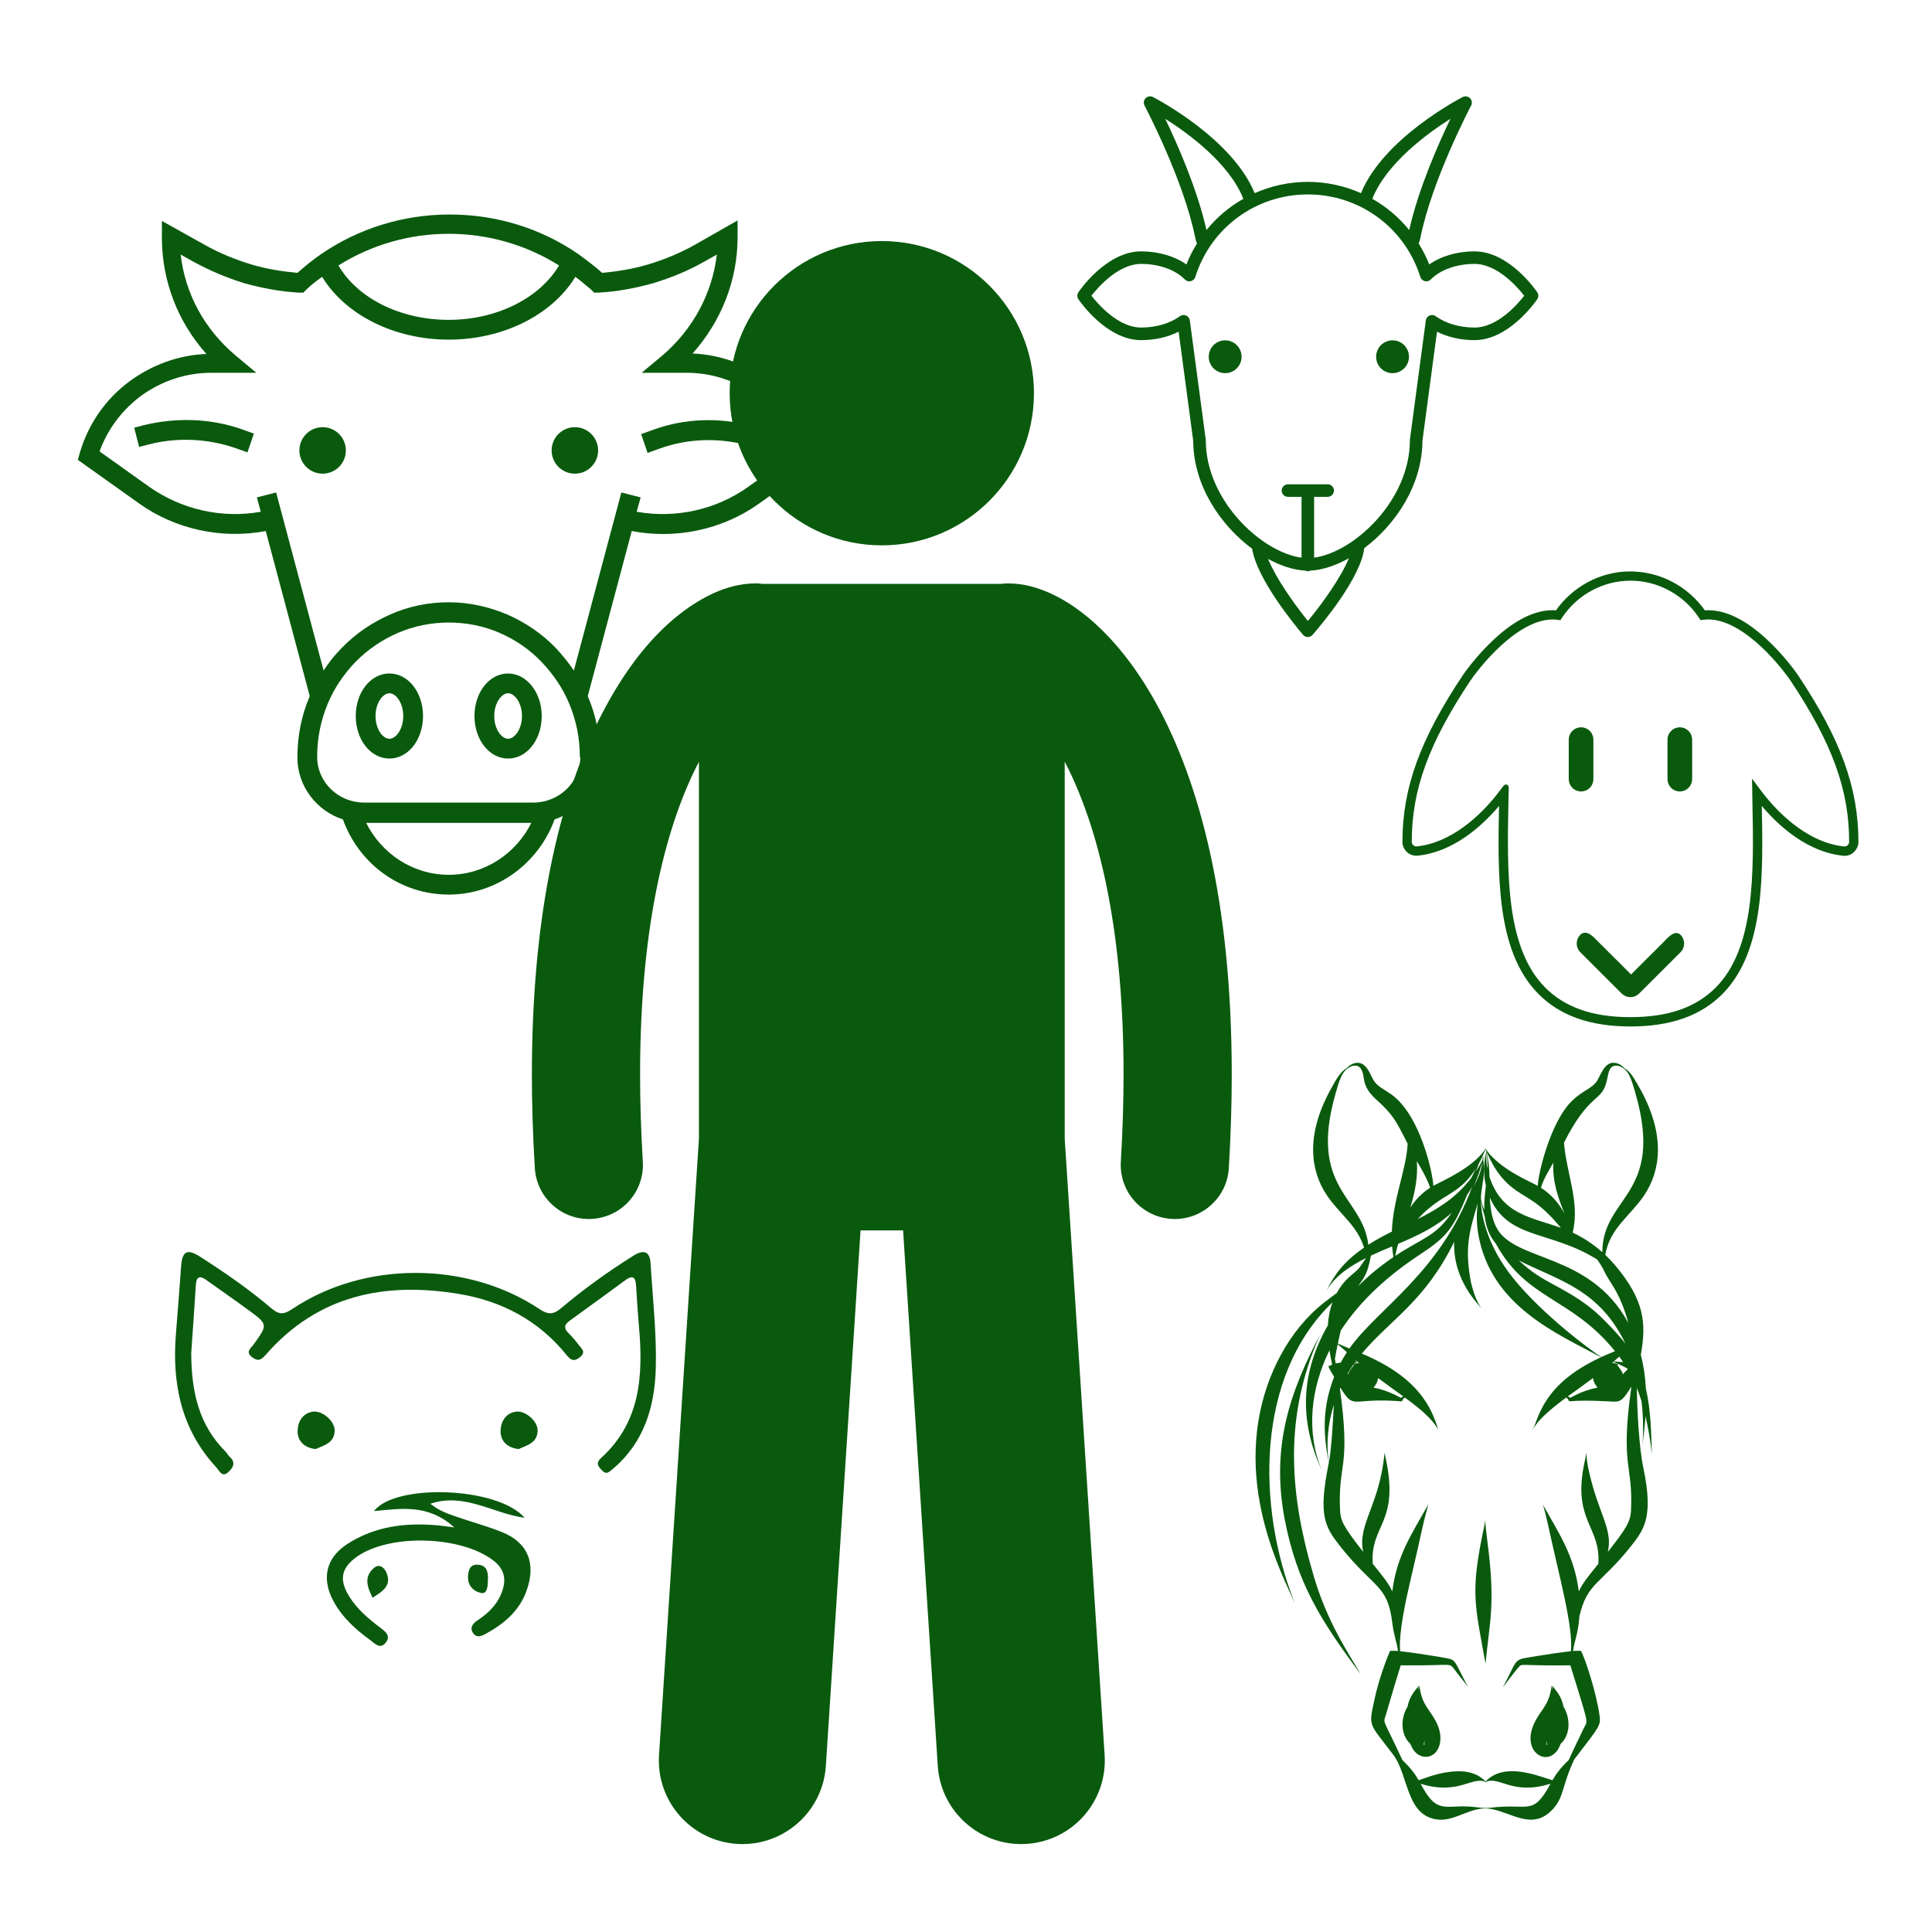<?xml version="1.0" encoding="UTF-8" standalone="no"?>
<svg
   xmlns:dc="http://purl.org/dc/elements/1.1/"
   xmlns:cc="http://creativecommons.org/ns#"
   xmlns:rdf="http://www.w3.org/1999/02/22-rdf-syntax-ns#"
   xmlns:svg="http://www.w3.org/2000/svg"
   xmlns="http://www.w3.org/2000/svg"
   xmlns:sodipodi="http://sodipodi.sourceforge.net/DTD/sodipodi-0.dtd"
   xmlns:inkscape="http://www.inkscape.org/namespaces/inkscape"
   inkscape:version="1.0 (4035a4fb49, 2020-05-01)"
   sodipodi:docname="eleveur.svg"
   id="svg80"
   xml:space="preserve"
   viewBox="0 0 100 100"
   version="1.1"
   fill="#000000"
   enable-background="new 0 0 100 100"><defs
     id="defs84" /><sodipodi:namedview
     inkscape:document-units="px"
     inkscape:document-rotation="0"
     inkscape:current-layer="svg80"
     inkscape:window-maximized="1"
     inkscape:window-y="-8"
     inkscape:window-x="1912"
     inkscape:cy="50"
     inkscape:cx="50"
     inkscape:zoom="2.36"
     showgrid="false"
     id="namedview82"
     inkscape:window-height="1057"
     inkscape:window-width="1920"
     inkscape:pageshadow="2"
     inkscape:pageopacity="0"
     guidetolerance="10"
     gridtolerance="10"
     objecttolerance="10"
     borderopacity="1"
     bordercolor="#666666"
     pagecolor="#ffffff" /><path
     id="path4"
     d="m5273.1 2400.1v-2c0-2.8-5-4-9.7-4s-9.7 1.3-9.7 4v2c0 1.8 0.7 3.6 2 4.9l5 4.9c0.3 0.3 0.4 0.6 0.4 1v6.4c0 0.4 0.2 0.7 0.6 0.8l2.9 0.9c0.5 0.1 1-0.2 1-0.8v-7.2c0-0.4 0.2-0.7 0.4-1l5.1-5c1.3-1.3 2-3.1 2-4.9zm-9.7-0.1c-4.8 0-7.4-1.3-7.5-1.8 0.1-0.5 2.7-1.8 7.5-1.8s7.3 1.3 7.5 1.8c-0.2 0.5-2.7 1.8-7.5 1.8z" /><path
     id="path6"
     d="m5268.4 2410.3c-0.6 0-1 0.4-1 1s0.4 1 1 1h4.3c0.6 0 1-0.4 1-1s-0.4-1-1-1z" /><path
     id="path8"
     d="m5272.7 2413.7h-4.3c-0.6 0-1 0.4-1 1s0.4 1 1 1h4.3c0.6 0 1-0.4 1-1s-0.4-1-1-1z" /><path
     id="path10"
     d="m5272.7 2417h-4.3c-0.6 0-1 0.4-1 1s0.4 1 1 1h4.3c0.6 0 1-0.4 1-1 0-0.5-0.4-1-1-1z" /><g
     id="g26"
     fill="#0a5a0e"
     transform="matrix(.256 0 0 .256 2.747 8.21)"><path
       id="path12"
       d="m154.9 59.4c-3.4-11.4-13.8-19.5-25.6-20 5.8-6.5 9.1-14.8 9.1-23.5v-3.4l-8.6 4.9c-3 1.7-6.2 3-9.5 4-3 0.9-6.1 1.4-9.3 1.7-1.5-1.4-3.2-2.6-4.8-3.8-7.7-5.3-16.7-8-26-8-9.4 0-18.4 2.8-26 8-1.6 1.1-3.2 2.4-4.8 3.8-3.2-0.3-6.3-0.8-9.3-1.7-3.3-1-6.5-2.3-9.5-4l-8.6-4.8v3.4c0 8.7 3.2 17 9 23.5-5.6 0.2-11 2.2-15.5 5.5-4.9 3.6-8.4 8.7-10.1 14.5l-0.4 1.4 12.5 8.9c7.2 5.1 16.5 7.2 25.5 5.5l8.9 33.4c0 0.1-0.1 0.1-0.1 0.2-1.6 3.8-2.4 7.9-2.4 12.1v0.1c0 5.8 3.9 10.8 9.2 12.5 3.2 8.9 11.5 15.2 21.4 15.2 9.8 0 18.2-6.4 21.4-15.2 5.3-1.8 9.2-6.7 9.2-12.5v-0.1c0-4.2-0.8-8.3-2.4-12.1 0-0.1 0-0.1-0.1-0.2l8.9-33.4c2.1 0.4 4.2 0.6 6.3 0.6 6.9 0 13.8-2.1 19.5-6.2l12.5-8.9zm-74.9-44.2c7.9 0 15.6 2.2 22.3 6.4-3.9 6.6-12.6 11-22.3 11s-18.4-4.3-22.3-11c6.7-4.2 14.4-6.4 22.3-6.4zm0 129.6c-7.3 0-13.6-4.3-16.7-10.5h33.4c-3.1 6.2-9.4 10.5-16.7 10.5zm26.6-23.8c0 5.1-4.3 9.2-9.5 9.2h-34.2c-5.2 0-9.5-4.1-9.5-9.2v-0.1c0-3.7 0.7-7.2 2.1-10.6 1.3-3.2 3.3-6.1 5.7-8.6 2.5-2.5 5.3-4.4 8.5-5.8 3.3-1.4 6.7-2.1 10.3-2.1s7.1 0.7 10.3 2.1 6 3.3 8.4 5.8 4.4 5.4 5.7 8.6c1.4 3.4 2.1 6.9 2.1 10.6v0.1zm33.9-54.6c-6.5 4.6-14.6 6.4-22.5 5l0.8-2.9-3.9-1-9.6 36c-1.1-1.6-2.3-3.1-3.7-4.6-2.8-2.9-6.1-5.1-9.7-6.7-3.8-1.6-7.8-2.5-11.9-2.5s-8.1 0.8-11.9 2.5c-3.6 1.6-6.9 3.8-9.7 6.7-1.4 1.4-2.6 2.9-3.7 4.6l-9.6-36-3.9 1 0.8 2.9c-7.8 1.4-15.9-0.4-22.5-5l-10.1-7.2c1.6-4.4 4.4-8.2 8.2-11.1 4.2-3.1 9.2-4.8 14.4-4.8h9.1l-4.2-3.5c-6.3-5.3-10.2-12.5-11.1-20.4l2.5 1.4c3.3 1.8 6.8 3.3 10.4 4.4 3.6 1 7.3 1.7 11.1 1.9h0.8l0.6-0.6c1-1 2.1-1.8 3.2-2.6 4.7 7.7 14.6 12.7 25.6 12.7s20.9-5 25.6-12.7c1.1 0.8 2.1 1.7 3.2 2.6l0.6 0.6h0.8c3.8-0.2 7.5-0.9 11.1-1.9 3.6-1.1 7.1-2.5 10.4-4.4l2.5-1.4c-0.9 7.8-4.8 15.1-11 20.4l-4.2 3.5h9.1c10.1 0 19.2 6.4 22.6 15.8z" /><path
       id="path14"
       d="m121.4 54.8-2.5 0.9 1.3 3.8 2.5-0.9c5.6-2 11.7-2.2 17.5-0.7l1.9 0.5 1-3.9-1.9-0.5c-6.6-1.7-13.4-1.5-19.8 0.8z" /><path
       id="path16"
       d="m18.3 53.9-1.9 0.5 1 3.9 1.9-0.5c5.8-1.5 11.9-1.2 17.5 0.7l2.5 0.9 1.3-3.8-2.5-0.9c-6.3-2.2-13.2-2.4-19.8-0.8z" /><path
       id="path18"
       d="m68 104.1c-3.8 0-6.8 3.8-6.8 8.6s3 8.6 6.8 8.6 6.8-3.8 6.8-8.6-3-8.6-6.8-8.6zm0 13.2c-1.3 0-2.8-1.9-2.8-4.6s1.5-4.6 2.8-4.6 2.8 1.9 2.8 4.6-1.5 4.6-2.8 4.6z" /><path
       id="path20"
       d="m92 104.1c-3.8 0-6.8 3.8-6.8 8.6s3 8.6 6.8 8.6 6.8-3.8 6.8-8.6-3.1-8.6-6.8-8.6zm0 13.2c-1.3 0-2.8-1.9-2.8-4.6s1.5-4.6 2.8-4.6 2.8 1.9 2.8 4.6-1.5 4.6-2.8 4.6z" /><circle
       id="circle22"
       r="4.7"
       cy="59"
       cx="54.5" /><circle
       id="circle24"
       r="4.7"
       cy="59"
       cx="105.5" /></g><g
     id="g32"
     fill="#0a5a0e"
     transform="matrix(.35 0 0 .35 27.53 12.477)"><path
       id="path28"
       d="m82.135 55.565c-1.8-1.476-3.616-2.641-5.509-3.496-1.903-0.841-3.862-1.428-6.216-1.446-0.355 0-0.703 0.031-1.046 0.076h-35.229c-0.344-0.045-0.691-0.076-1.047-0.076-2.352 0.018-4.313 0.605-6.215 1.446-6.495 3.023-12.843 9.621-18.047 21.003-5.131 11.401-8.822 27.601-8.826 50.179 0 4.375 0.139 8.989 0.438 13.859 0.257 4.245 3.779 7.513 7.977 7.514 0.164 0 0.328-5e-3 0.495-0.015 4.411-0.27 7.767-4.061 7.499-8.472-0.278-4.558-0.406-8.85-0.406-12.885-9e-3 -23.071 4.221-37.691 8.701-46.242v55.718l-5.902 91.172c-0.443 6.815 4.725 12.695 11.537 13.136 6.814 0.441 12.695-4.721 13.137-11.538l5.129-79.19h6.291l5.129 79.19c0.441 6.817 6.324 11.979 13.139 11.538 6.811-0.44 11.979-6.32 11.537-13.136l-5.904-91.175v-55.744c0.418 0.8 0.832 1.64 1.236 2.548 3.996 8.796 7.471 22.794 7.467 43.722 0 4.033-0.129 8.328-0.404 12.89-0.268 4.411 3.092 8.203 7.502 8.468 0.165 0.01 0.329 0.015 0.492 0.015 4.197 0 7.721-3.273 7.977-7.518 0.293-4.866 0.432-9.478 0.434-13.855-8e-3 -25.798-4.818-43.284-11.111-54.769-3.157-5.738-6.668-9.962-10.255-12.917z" /><circle
       id="circle30"
       r="22.5"
       cy="22.5"
       cx="51.75" /></g><g
     id="g42"
     stroke="#0a5a0e"
     fill="#0a5a0e"
     transform="matrix(1.414 0 0 1.414 68.4 -355.69)"><path
       id="path34"
       style="font-feature-settings:normal;font-variant-alternates:normal;font-variant-caps:normal;font-variant-ligatures:normal;font-variant-numeric:normal;font-variant-position:normal;isolation:auto;mix-blend-mode:normal;shape-padding:0;text-decoration-color:#000000;text-decoration-line:none;text-decoration-style:solid;text-indent:0;text-orientation:mixed;text-transform:none;white-space:normal"
       stroke-width=".17"
       solid-color="#000000"
       shape-rendering="auto"
       image-rendering="auto"
       enable-background="accumulate"
       dominant-baseline="auto"
       color-rendering="auto"
       color="#000000"
       d="m11.309 272.55c-1.076 0-2.077 0.543-2.686 1.431-0.054-6e-3 -0.108-0.011-0.164-0.011-0.783 0-1.536 0.527-2.119 1.075-0.583 0.548-0.996 1.122-1.082 1.246l-3.4e-4 6.6e-4 -6.63e-4 6.6e-4c-1.563 2.341-2.209 4.109-2.209 6.07 0 0.122 0.052 0.235 0.139 0.316l6.63e-4 3.3e-4 3.399e-4 3.4e-4c0.09 0.081 0.211 0.119 0.329 0.107 1.236-0.128 2.308-1.016 3.072-1.977-3.911e-4 0.019-9.351e-4 0.038-0.001 0.058-0.054 2.663-0.123 5.439 1.401 6.994h3.4e-4c0.778 0.792 1.871 1.177 3.32 1.177 1.448 0 2.542-0.384 3.32-1.175 1.522-1.556 1.454-4.329 1.4-6.992v-6.6e-4c-3.4e-4 -0.02-6.8e-4 -0.04-1e-3 -0.06 0.764 0.961 1.836 1.85 3.071 1.978 0.122 0.015 0.242-0.025 0.33-0.107l3.39e-4 -3.4e-4c0.086-0.081 0.14-0.193 0.14-0.316 0-1.963-0.645-3.732-2.213-6.078l-6.79e-4 -9.4e-4 -3.4e-4 -6.7e-4c-0.084-0.12-0.497-0.694-1.079-1.24-0.583-0.547-1.336-1.074-2.119-1.074-0.054 0-0.108 6e-3 -0.163 0.011-0.609-0.886-1.61-1.43-2.686-1.43zm0 0.17c1.036 0 2.005 0.529 2.579 1.395l0.029 0.043 0.052-6e-3c0.069-8e-3 0.13-0.013 0.189-0.013 0.705 0 1.434 0.495 2.002 1.028 0.568 0.533 0.974 1.097 1.056 1.213 1.558 2.332 2.184 4.058 2.184 5.984 0 0.074-0.03 0.14-0.085 0.191-8.2e-5 8e-5 -1.7e-4 -7e-5 -3.4e-4 0-0.053 0.049-0.122 0.072-0.195 0.063l-1e-3 -3.4e-4h-1e-3c-1.241-0.127-2.36-1.086-3.111-2.095l-0.157-0.21 0.004 0.263c0.001 0.1 4e-3 0.197 0.005 0.296v6.8e-4c0.054 2.663 0.098 5.389-1.351 6.87-6.1e-5 7e-5 -3.41e-4 -6e-5 -3.41e-4 0-6.1e-5 7e-5 6.1e-5 2.7e-4 0 3.4e-4 -0.741 0.754-1.781 1.124-3.198 1.124-1.419 0-2.457-0.371-3.198-1.126-1.45-1.48-1.406-4.208-1.352-6.871 0.002-0.099 0.004-0.196 0.006-0.295 0.013-0.297 0.019-0.283-0.153-0.053-0.752 1.008-1.87 1.965-3.111 2.094h-3.4e-4c-0.07 8e-3 -0.143-0.016-0.196-0.063-0.054-0.051-0.085-0.117-0.085-0.191 0-1.924 0.627-3.649 2.18-5.974l0.001-9.5e-4c0.082-0.118 0.49-0.684 1.058-1.218 0.569-0.534 1.298-1.029 2.003-1.029 0.065 0 0.126 4e-3 0.188 0.013l0.053 8e-3 0.03-0.045c0.574-0.868 1.542-1.395 2.578-1.395z" /><path
       id="path36"
       stroke-width=".181"
       d="m9.502 280.43c-0.2 0-0.361-0.161-0.361-0.361v-1.446c0-0.199 0.162-0.361 0.361-0.361 0.199 0 0.361 0.163 0.361 0.361v1.446c0 0.2-0.163 0.361-0.361 0.361z" /><path
       id="path38"
       stroke-width=".181"
       d="m13.117 280.43c-0.199 0-0.361-0.161-0.361-0.361v-1.446c0-0.199 0.163-0.361 0.361-0.361 0.199 0 0.361 0.163 0.361 0.361v1.446c0 0.2-0.163 0.361-0.361 0.361z" /><path
       id="path40"
       stroke-width=".181"
       d="m11.309 287.96c-0.093 0-0.185-0.035-0.256-0.106l-1.514-1.512c-0.142-0.14-0.142-0.369-7.228e-4 -0.511 0.141-0.141 0.324 0.048 0.464 0.189l1.33 1.327 1.236-1.233c0.14-0.141 0.37-0.424 0.511-0.283 0.141 0.141 0.141 0.37-7.22e-4 0.511l-1.515 1.512c-0.069 0.07-0.162 0.106-0.254 0.106z" /></g><g
     id="g52"
     fill="#0a5a0e"
     transform="matrix(.217 0 0 .217 52.077 3.156)"><g
       id="g50"
       fill="#0a5a0e"><path
         id="path44"
         d="m126.68 55.16c-0.268-0.398-6.676-9.749-14.951-9.749-4.107 0-7.984 1.14-10.807 3.118-0.693-1.765-1.551-3.427-2.525-5 0.16-0.359 0.293-0.734 0.371-1.137 2.754-13.979 12.049-31.574 12.143-31.75 0.307-0.579 0.203-1.291-0.258-1.758s-1.17-0.579-1.754-0.28c-0.953 0.492-18.922 9.905-24.258 22.927-3.898-1.729-8.189-2.692-12.678-2.692-4.488 0-8.78 0.963-12.679 2.692-5.336-13.021-23.303-22.434-24.258-22.927-0.585-0.299-1.293-0.187-1.754 0.28s-0.564 1.179-0.257 1.758c0.093 0.176 9.389 17.771 12.142 31.75 0.079 0.402 0.212 0.777 0.371 1.137-0.974 1.573-1.832 3.235-2.525 5-2.822-1.979-6.698-3.118-10.807-3.118-8.274 0-14.683 9.351-14.951 9.749-0.343 0.507-0.343 1.171 0 1.678 0.269 0.398 6.677 9.749 14.951 9.749 3.28 0 6.379-0.705 8.954-2.014l3.471 25.98c0.04 10.755 6.555 20.229 14.064 25.797 1.115 7.173 10.052 18.071 12.133 20.526 0.283 0.334 0.697 0.527 1.135 0.53h0.01c0.434 0 0.846-0.188 1.131-0.516 2.18-2.508 11.484-13.582 12.336-20.685 7.43-5.585 13.834-14.989 13.875-25.653l3.471-25.98c2.574 1.309 5.674 2.014 8.953 2.014 8.275 0 14.684-9.351 14.951-9.749 0.344-0.506 0.344-1.17 0-1.677zm-20.705-41.365c-2.867 5.963-7.656 16.769-9.832 26.532-2.447-3.023-5.436-5.543-8.799-7.447 3.34-8.408 12.965-15.495 18.631-19.085zm-68.027-4e-3c5.668 3.587 15.299 10.673 18.636 19.087-3.364 1.904-6.353 4.424-8.801 7.449-2.177-9.766-6.966-20.575-9.835-26.536zm34.029 119.78c-3.683-4.542-7.721-10.463-9.507-14.799 3.048 1.666 6.106 2.646 8.842 2.783 0.198 0.096 0.417 0.154 0.651 0.154s0.453-0.059 0.651-0.154c2.822-0.141 5.99-1.178 9.135-2.94-1.746 4.306-5.985 10.394-9.772 14.956zm39.752-69.986c-3.531 0-6.904-0.983-9.252-2.699-0.426-0.313-0.986-0.375-1.473-0.169-0.486 0.208-0.828 0.657-0.898 1.182l-3.787 28.354c-0.01 0.065-0.014 0.132-0.014 0.198 0 14.469-13.443 26.786-22.842 28.021v-14.504h3.234c0.828 0 1.5-0.672 1.5-1.5s-0.672-1.5-1.5-1.5h-9.469c-0.828 0-1.5 0.672-1.5 1.5s0.672 1.5 1.5 1.5h3.234v14.504c-9.398-1.235-22.842-13.553-22.842-28.021 0-0.066-5e-3 -0.133-0.014-0.198l-3.787-28.355c-0.069-0.524-0.411-0.974-0.897-1.182-0.189-0.08-0.39-0.12-0.589-0.12-0.313 0-0.624 0.098-0.885 0.289-2.348 1.716-5.72 2.699-9.252 2.699-5.396 0-10.178-5.454-11.842-7.588 1.664-2.134 6.445-7.588 11.842-7.588 4.26 0 8.158 1.385 10.428 3.705 0.368 0.377 0.912 0.532 1.421 0.41 0.514-0.123 0.924-0.506 1.082-1.009 3.703-11.771 14.487-19.679 26.836-19.679 12.348 0 23.133 7.908 26.836 19.679 0.158 0.503 0.568 0.886 1.082 1.009 0.51 0.12 1.051-0.033 1.42-0.41 2.27-2.32 6.168-3.705 10.428-3.705 5.398 0 10.18 5.457 11.844 7.589-1.658 2.135-6.428 7.588-11.844 7.588z" /><circle
         id="circle46"
         r="3.917"
         cy="70.549"
         cx="52.245" /><circle
         id="circle48"
         r="3.917"
         cy="70.549"
         cx="92.172" /></g></g><g
     id="g66"
     stroke-width=".265"
     fill-rule="evenodd"
     fill="#0a5a0e"
     clip-rule="evenodd"
     transform="matrix(.968 0 0 .968 56.045 -226.21)"><path
       id="path54"
       d="m-47.672 306.02c0.006 2.082 0.405 3.862 1.829 5.28 0.086 0.085 0.138 0.206 0.229 0.286 0.36 0.318 0.152 0.612-0.085 0.825-0.329 0.297-0.479-0.095-0.638-0.267-1.88-2.033-2.37-4.488-2.153-7.156 0.097-1.19 0.191-2.381 0.275-3.572 0.058-0.832 0.317-0.981 1.031-0.522 1.316 0.844 2.604 1.733 3.795 2.748 0.388 0.332 0.65 0.355 1.102 0.051 3.849-2.594 9.387-2.587 13.265 0.011 0.452 0.303 0.744 0.258 1.122-0.061 1.219-1.03 2.513-1.959 3.865-2.808 0.519-0.325 0.885-0.283 0.926 0.418 0.11 1.865 0.327 3.735 0.277 5.596-0.056 2.057-0.626 3.987-2.316 5.399-0.225 0.188-0.343 0.301-0.581 0.043-0.215-0.232-0.311-0.386-0.016-0.655 2.114-1.926 2.242-4.429 2.012-7.033-0.062-0.702-0.108-1.405-0.149-2.108-0.024-0.416-0.101-0.703-0.58-0.353-0.99 0.723-1.978 1.45-2.971 2.165-0.287 0.207-0.336 0.399-0.068 0.661 0.197 0.192 0.376 0.405 0.54 0.626 0.149 0.2 0.432 0.379 0.066 0.671-0.346 0.275-0.515 0.116-0.735-0.155-1.479-1.822-3.439-2.851-5.709-3.231-3.978-0.666-7.564 0.061-10.347 3.248-0.249 0.285-0.422 0.373-0.736 0.127-0.37-0.29-0.06-0.476 0.083-0.674 0.768-1.065 0.777-1.07-0.279-1.846-0.74-0.544-1.499-1.064-2.245-1.6-0.377-0.271-0.537-0.169-0.564 0.281-0.077 1.254-0.169 2.506-0.245 3.604z" /><path
       id="path56"
       d="m-33.608 315.36c-1.414-1.281-2.87-0.996-4.29-0.874 1.129-1.488 6.631-1.302 8.054 0.362-0.922-0.135-1.698-0.479-2.507-0.704-0.791-0.22-1.602-0.36-2.534-0.049 0.463 0.377 0.927 0.531 1.382 0.689 0.806 0.283 1.636 0.503 2.428 0.818 1.402 0.558 1.853 1.673 1.34 3.124-0.381 1.08-1.179 1.762-2.141 2.296-0.247 0.138-0.531 0.285-0.732-0.02-0.195-0.297 0.014-0.524 0.259-0.684 0.605-0.397 1.089-0.888 1.32-1.594 0.216-0.661 0.064-1.174-0.508-1.609-1.724-1.308-5.505-1.424-7.263-0.198-0.849 0.593-0.983 1.235-0.431 2.124 0.428 0.689 1.034 1.206 1.674 1.687 0.281 0.211 0.583 0.449 0.266 0.817-0.294 0.342-0.565 0.02-0.79-0.144-0.799-0.579-1.528-1.234-2-2.122-0.635-1.197-0.382-2.296 0.754-3.031 1.478-0.957 3.132-1.153 4.849-0.997 0.207 0.019 0.413 0.051 0.869 0.108z" /><path
       id="path58"
       d="m-41.018 311.17c-0.593-0.059-0.963-0.421-0.966-0.932-0.003-0.467 0.22-0.967 0.801-1.065 0.516-0.086 1.197 0.509 1.181 1.02-0.021 0.659-0.573 0.776-1.016 0.977z" /><path
       id="path60"
       d="m-30.166 311.17c-0.593-0.059-0.963-0.421-0.966-0.932-0.003-0.467 0.22-0.967 0.801-1.065 0.516-0.086 1.197 0.509 1.181 1.02-0.021 0.659-0.573 0.776-1.016 0.977z" /><path
       id="path62"
       d="m-37.975 319.12c-0.281-0.563-0.482-1.104 0.062-1.584 0.283-0.25 0.545-0.054 0.666 0.215 0.33 0.731-0.208 1.031-0.727 1.369z" /><path
       id="path64"
       d="m-31.808 318.14c-0.004 0.299-0.02 0.766-0.317 0.73-0.394-0.047-0.778-0.36-0.747-0.895 0.019-0.334 0.107-0.641 0.51-0.622 0.486 0.022 0.576 0.378 0.554 0.787z" /></g><g
     id="g78"
     fill="#0a5a0e"
     transform="matrix(.179 0 0 .179 48.997 48.197)"><path
       id="path68"
       d="m118.73 97.99c-1.406 1.384-3.857 2.78-5.894 6.626-1.124 0.842-2.339 1.736-3.628 2.745-10.168 7.905-16.797 20.868-18.975 33.831-1.301 7.601-1.081 14.996-0.108 21.517 0.992 6.537 2.668 12.244 4.338 16.907 2.283 6.365 4.509 10.869 6.226 14.728-11.122-27.978-11.307-65.733 10.905-87.031-0.83 2.209-1.221 4.405-1.351 6.669-7.617 13.198-8.579 27.15-1.756 41.922-4.637-11.17-3.193-23.759 2.22-34.705 0.338 2.078 0.49 2.715 0.763 4.158-0.328 0.134-0.663 0.274-1.008 0.42-0.242 0.209 1.243 2.452 1.593 3.108-3.325 8.51-3.312 16.02-1.533 24.79-3.123 15.307-1.189 18.451 3.189 24.089 9.987 12.575 13.759 11.011 15.148 22.17 0.526 4.17 1.327 5.558 1.652 8.21-0.665-0.066-0.602-0.054-2.264-0.05-0.171 0.295-3.065 7.085-4.616 14.448-1.628 7.647-1.518 6.325 5.417 15.472 4.704 6.105 3.674 18.224 13.419 18.909 4.853 0.321 9.553-4.047 14.771-3.136 6.283 1.052 12.313 6.51 18.177-0.031 3.19-3.594 2.502-6.732 6.116-14.336 7.11-9.237 7.629-9.693 7.311-12.308-0.859-6.689-4.248-16.986-5.427-19.017-1.538-4e-3 -1.552-0.021-2.264 0.05 0.38-3.109 1.428-4.661 1.834-10.054 2.274-9.779 6.02-9.062 14.965-20.326 3.541-4.561 6.579-8.119 3.52-22.554-1.248-5.736-1.827-17.25-1.883-23.114 0.531 1.329 0.982 2.634 1.367 3.893 0.834 7.241 0.229 12.657 0.227 12.731 0.403-3.25 0.701-5.43 0.915-8.441 1.346 5.796 1.833 10.942 1.844 11.017-0.218-7.079-0.381-13.231-1.742-18.983-0.191-3.737-0.692-6.845-1.465-9.822 1.622-9.037 1.14-15.67-7.397-25.846-0.828-0.984-1.794-2.012-2.887-3.043 1.396-7.841 7.13-11.109 11.292-17.276 4.787-7.185 6.016-17.309-0.894-30.153-0.728-1.34-1.421-2.513-2.053-3.548-0.702-1.143-1.581-2.285-2.756-2.97-0.875-0.923-1.846-1.564-3.182-1.594-2.733-0.098-3.785 3.783-4.878 5.38-1.329 1.999-4.112 2.706-7.011 5.486-6.462 6.178-9.959 21.485-10.038 24.714-2.556-1.439-10.509-4.585-14.748-10.207 0.056-0.363 0.083-0.536 0.096-0.616-0.017 0.076-0.055 0.24-0.13 0.572-0.113-0.151-0.202-0.279-0.277-0.394 0.144-0.333 0.174-0.374 0.21-0.449-0.047 0.074-0.279 0.444-0.233 0.37-0.014-0.052-0.024-0.082-0.024-0.082 5e-3 0.016 0.014 0.049 0.023 0.083-4e-3 0.006-0.011 0.016-0.016 0.023-0.025-0.04 0.092 0.146-0.248-0.393 0.035 0.075 0.078 0.141 0.21 0.448-3.65 5.54-12.951 9.441-15.06 10.638-0.087-3.46-3.732-20.46-12.174-26.466-1.948-1.366-3.892-2.249-4.875-3.725-0.917-1.34-1.555-3.606-3.109-4.798-1.168-0.915-3.155-0.882-4.951 1.012-1.797 1.049-3.036 3.255-4.808 6.519-6.922 12.866-5.685 22.961-0.894 30.153 3.822 5.664 8.757 8.672 10.78 15.173-5.96 4.134-8.426 7.686-10.85 12.383 2.649-4.334 6.834-7.063 11.441-9.379-1.789 2.689-1.962 2.895-2.564 3.486zm11.216-5.18 4e-3 0.007-4e-3 -0.008c0.264-1.198 0.555-2.151 0.623-2.396 5.654-2.394 11.04-4.918 15.509-9.032-4.638 6.905-8.418 7.279-16.348 12.516 0.07-0.41 0.128-0.692 0.215-1.088zm25.025-27.751c0.015 0.278 0.024 0.695 0.015 0.978-0.604 1.301-1.145 2.227-1.919 3.414 1.408-3.901 0.487-1.276 1.904-4.392zm1.099-1.351c-0.02-0.071-0.041-0.145-0.058-0.206 0.022 0.052 0.045 0.105 0.069 0.161-4e-3 0.015-7e-3 0.029-0.011 0.045zm0.034 0.342c0.303 1.56 0.329 3.14 0.266 4.657-0.325-1.603-0.4-3.473-0.266-4.657zm32.03 30.906c0.377 0.604 0.833 1.198 1.228 1.861 0.65 1.1 0.674 1.377 1.368 2.602 1.891 3.369 4.075 5.559 6.407 13.887-11.202-20.683-33.149-17.518-38.215-27.751-1.315-2.589-1.714-5.602-1.844-8.507 5.448 12.237 17.387 9.373 31.056 17.909zm-2.139 13.794c-8.536-6.557-13.264-6.755-20.532-13.525 11.825 5.901 23.284 8.415 30.85 24.086-0.919-1.311-6.423-7.567-10.319-10.561zm9.615 15.849c-0.798-0.041-1.891-0.097-2.682-0.193 0.557-0.479 1.078-0.936 1.573-1.373 0.385 0.52 0.755 1.042 1.109 1.566zm-1.772 0.849c0.015-0.012 0.031-0.029 0.046-0.039-2e-3 5e-3 -0.014 0.018-0.046 0.039zm-6.91 3.762c0.121 1.307 0.706 2.002 1.298 2.775-4.515 0.863-7.33 2.72-7.788 2.892-0.038-0.012-0.077 0.051-0.109 0.058-0.026-0.024-0.055-0.046-0.088-0.061-0.032-0.043-0.069-0.063-0.117-0.086-0.096-0.082-0.431-0.223-0.509-0.257 2.467-1.798 4.704-3.362 7.314-5.32zm8.614-1.087c-0.118-0.636-0.538-1.21-1.656-2.716 0 0 2e-3 -2e-3 4e-3 -3e-3 0.235-0.185 0.397-0.199 0.397-0.199-0.427-0.096-1.296-0.352-1.878-0.357 0.131-0.111 0.264-0.223 0.392-0.332 1.068 0.425 3.867 1.826 3.952 1.871 0.062 0.103 0.116 0.207 0.177 0.31-0.143 0.086-1.318 1.353-1.387 1.427zm-36.744-37.79c8.932 16.429 21.724 15.391 34.469 31.112-1.208 0.497-2.547 1.059-3.978 1.719-7.584-5.179-21.458-16.477-28.02-26.295-4.561-6.761-6.71-13.983-6.743-18.769 0.318 1.675 0.664 3.123 1.116 4.624 0.363 2.87 1.272 5.354 3.156 7.609zm-3.895-23.386c-0.286 2.4-1.39 4.793-2.492 6.926 0.072-0.302 0.912-1.893 2.492-6.926zm-17.726 26.35c7.13-4.71 9.384-7.241 13.28-16.962 0.565-0.82 1.066-1.628 1.504-2.409-9.202 24.825-27.442 35.307-35.482 46.736-1.059-0.429-2.415-0.974-3.357-1.414 0.606-2.869 0.819-3.635 0.849-3.765 5.832-8.947 14.013-16.179 23.205-22.186zm-24.658 31.68c-0.086-0.441-0.169-0.851-0.249-1.245 0.209-1.251 0.489-2.745 0.811-4.28 0.795 0.643 1.787 1.535 2.659 2.312-1.053 1.603-1.408 2.29-1.774 2.977-0.469 0.073-1.186 0.183-1.447 0.236zm5.263 0.432c0.015 0.011 0.03 0.027 0.046 0.039-0.032-0.021-0.044-0.034-0.046-0.039zm1.475-0.561c-0.378 3e-3 -1.151 0.167-1.476 0.26 0.04-0.057 0.078-0.113 0.119-0.17 0.324-0.149 0.559-0.26 0.965-0.422 0.127 0.109 0.261 0.222 0.392 0.332zm-1.618 0.463c0.089 0.053 0.078 0.051 0.141 0.096-0.405 0.698-1.47 1.715-1.656 2.716-0.06-0.065-0.12-0.127-0.18-0.192 0.961-1.629 1.517-2.363 1.696-2.621zm7.099 3.899c2.597 1.949 4.843 3.519 7.314 5.32-0.076 0.034-0.412 0.173-0.509 0.257-0.048 0.023-0.085 0.043-0.117 0.086-0.034 0.015-0.062 0.036-0.088 0.061-0.032-7e-3 -0.071-0.07-0.109-0.058-0.3-0.112-3.404-2.054-7.788-2.892 0.631-0.823 1.179-1.487 1.298-2.775zm-5.999-4.805c-0.145 0.018-0.318 0.035-0.503 0.051 0.073-0.099 0.147-0.197 0.221-0.296 0.095 0.082 0.186 0.162 0.283 0.245zm-8.202 29.214c-0.88-5.62-0.237-11.358 1.416-16.673-0.136 3.352-0.66 12.929-1.416 16.673zm20.186 54.322c0.024 0.077 0.05 0.157 0.073 0.23-0.023-2e-3 -0.046-5e-3 -0.07-7e-3 -1e-3 -0.076-2e-3 -0.143-3e-3 -0.223zm26.525 45.522c-2.844 0.38-4.63-0.646-9.905-0.335-5.164 0.28-6.741-0.091-10.3-6.603 10.96 3.394 14.735-2.159 18.701-0.559-0.017 0.018-0.162 0.157-0.217 0.209 0 0 0.107-0.078 0.307-0.169 0.2 0.091 0.307 0.169 0.307 0.169-0.054-0.052-0.199-0.191-0.217-0.209 4.096-1.653 7.626 3.991 18.701 0.559-5.208 9.531-6.145 5.556-17.376 6.938zm23.693-45.299c-0.023 2e-3 -0.046 5e-3 -0.069 7e-3 0.023-0.073 0.048-0.152 0.073-0.229-1e-3 0.079-2e-3 0.146-3e-3 0.222zm16.96-40.609c-0.186 3.251-1.464 5.298-6.696 11.932 1.495-6.643-2.732-10.999-5.461-23.25-0.842-3.78-0.705-5.385-0.712-5.469-0.016 0.076-0.934 4.474-1.087 5.523-2.209 14.413 5.225 16.326 4.5 26.652-2.769 3.457-4.528 5.503-5.645 7.986-1.244-10.184-5.686-16.746-10.432-25.183 0.086 0.316 0.34 0.532 1.67 6.522 3.093 14.285 7.134 28.602 6.496 35.937-0.655 0.061-1.103 0.122-1.085 0.12-2.656 0.352-4.473 0.577-8.437 1.233-7.619 1.293-5.337-6e-4 -10.166 9.134 0.057-0.075 4.258-5.837 5.066-6.343 0.741-0.458 2.007 0.095 14.41-0.059l9e-3 -0.012c0.01-0.012 0.022-0.044 0.026-0.039 0.01 0.021 9e-3 0.044 5e-3 0.058 5.502 17.871 5.095 15.711 3.861 18.199-2.245 4.607-3.591 7.561-4.34 9.178-2.533 2.455-3.632 3.991-4.692 5.84-4.609-1.379-13.898-5.306-19.357 0.363-2.248-2.334-5.131-3.046-8.381-2.938-5.043 0.184-8.869 1.945-10.976 2.575-1.359-2.369-2.665-3.874-4.692-5.84-5.959-12.854-5.559-10.303-4.721-13.256 1.988-6.86 3.027-10.178 4.241-14.122-4e-3 -0.014-5e-3 -0.037 5e-3 -0.058 5e-3 -5e-3 0.016 0.028 0.026 0.039l9e-3 0.012c16.541 0.205 13.501-1.236 16.156 2.059 3.807 4.816 2.601 3.393 3.32 4.343-3.631-6.902-3.573-7.743-5.267-8.237-1.716-0.481-11.877-2.013-14.421-2.25-0.495-5.248 1.796-15.364 2.961-20.393 4.172-17.704 2.873-13.479 5.204-22.066-4.757 8.457-9.174 14.893-10.432 25.183-1.165-2.59-3.12-4.833-5.645-7.986-0.803-11.453 7.87-11.647 3.698-30.713-0.096-0.472-0.189-0.835-0.227-1.083-0.045-0.248-0.058-0.378-0.058-0.378-1.373 15.233-7.954 20.805-6.173 28.72-5.763-7.306-6.532-9.058-6.696-11.932-0.648-13.96 3.174-11.782-0.039-35.305 0.039-0.087 0.076-0.173 0.115-0.26 4.101 6.555 2.963 2.968 16.457 3.882 1.154 0.094 0.833 0.166 1.423-0.021 0.17-0.248 0.086-0.409 0.745-1.019 3.021 2.214 6.864 5.149 8.98 8.172 0.29 0.414 0.497 0.748 0.619 0.983 0.129 0.232 0.186 0.359 0.186 0.359s-0.055-0.127-0.141-0.377c-0.086-0.26-0.209-0.631-0.366-1.106-0.166-0.48-0.359-1.079-0.63-1.761-3.627-9.458-11.631-14.965-21.053-18.963 8.249-9.859 18.173-14.943 26.709-32.315-0.425 11.277 7.286 18.299 7.86 19.245-0.041-0.074-1.119-1.619-1.798-3.534-0.473-1.166-0.961-2.861-1.261-4.219-1.733-9.613-0.629-13.909 2.03-22.713-0.438 3.052-0.356 5.785 0.073 8.681 3.492 21.211 23.223 29.224 35.535 35.915-16.761 7.744-17.89 17.269-19.798 21.147 0.305-0.343 0.632-2.805 9.785-9.514 0.631 0.583 0.597 0.803 0.745 1.019 0.984 0.311 0.94-0.425 11.461 0.115 3.249 0.192 3.714 0.432 6.612-4.295-3.307 23.422 0.516 22.26-0.116 35.883zm-7.392-122.95c0.662-1.889 0.679-3.893 1.511-5.021 0.635-0.866 1.969-0.841 2.964-0.396-0.244-0.076-0.322-0.087-0.579-0.149 2.754 0.775 3.521 3.507 4.761 7.792 8.533 29.549-9.493 29.674-9.57 45.993-2.68-2.374-5.413-4.162-8.475-5.606-0.022-0.06-0.046-0.124-0.069-0.185 2.126-8.67-1.863-17.103-2.536-25.872 6.864-13.576 10.377-11.986 11.992-16.554zm-15.082 22.353c-0.245 5.654 1.37 10.027 3.236 14.688-1.684-3.043-3.793-5.511-6.797-7.439 0.65-2.407 2.208-4.852 3.561-7.249zm-5.754 11.229c3.062 2.062 5.601 4.8 7.97 7.6-8.714-3.11-17.107-3.844-20.672-14.751-0.057-2.357-0.227-4.843-0.848-7.142 4e-3 -0.035 8e-3 -0.073 0.013-0.106 4.303 9.985 9.203 11.38 13.537 14.399zm-13.839-15.1c0.164 0.381 0.128 0.259 0.219 0.698-0.791 3.193-0.896 6.518-0.121 9.824-0.296 2.498-0.525 4.548-0.449 7.039-1.139-2.916-0.984-3.35-0.966-4.106 0.256-3.382 1.334-6.169 0.633-10.443 0.311-1.092 0.237-0.84 0.451-1.56-0.266 0.707-0.295 0.802-0.502 1.26-0.045-0.247-0.088-0.5-0.121-0.749 0.17-0.375 0.574-1.302 0.857-1.963zm-2.8 5.561c-1.374 2.905-1.308 2.707-2.001 3.554-4.188 5.105-8.911 8.092-14.828 11.052 7.267-7.814 11.663-6.532 16.83-14.606zm-13.234 5.556c-2.361 1.516-4.209 3.428-5.717 5.716 1.364-4.475 2.221-8.801 1.893-13.426 0.312 0.557 3.154 5.238 3.824 7.71zm-27.299-27.373c0.929-3.212 1.774-6.957 4.761-7.792-0.255 0.062-0.335 0.073-0.579 0.149 0.995-0.445 2.329-0.47 2.964 0.396 1.748 2.371-0.25 4.689 4.55 9.081 4.915 4.395 5.736 6.149 9.117 12.819-0.423 7.599-4.208 15.818-4.572 25.399-2.42 1.207-4.603 2.373-6.804 3.795-1.627-14.025-17.443-16.125-9.437-43.848zm10.194 46.994c2.104-0.997 3.959-1.767 6.129-2.674 0.074 0.959 0.193 2.004 0.364 3.109-3.948 2.659-7.317 5.481-10.248 8.453 1.789-2.654 2.663-3.176 3.755-8.888z" /><path
       id="path70"
       d="m141.43 228.41c-0.497-0.93-1.029-1.724-1.519-2.448-0.491-0.723-0.944-1.376-1.323-2.002-0.384-0.622-0.68-1.225-0.918-1.834-0.467-1.214-0.704-2.318-0.825-3.066-0.125-0.754-0.117-1.17-0.117-1.17s-0.036 0.413-0.213 1.16c-0.022 0.105-0.053 0.231-0.081 0.349-0.011-0.203-0.017-0.393-0.012-0.55 0.015-0.46 0.1-0.694 0.1-0.694s-0.103 0.22-0.41 0.585c-0.346 0.499-2.335 2.479-2.796 5.439-2.094 3.345-2.129 8.208 0.795 10.824 0.939 2.7 2.846 3.817 4.6 3.744 0.874-0.02 1.887-0.445 2.53-1.114 0.654-0.65 1.005-1.398 1.213-2.067 0.413-1.273 0.423-2.66 0.175-3.897-0.247-1.247-0.701-2.319-1.197-3.26zm-3.284 6.603c6e-3 0.011 2e-3 7e-3 0.018 0.023 0.036 0.039 0.051 0.051 0.075 0.082 0.012 0.015 9e-3 0.013 0.017 0.023-3.7e-4 4e-3 9.3e-4 7e-3 1.8e-4 0.011-7e-3 0.06-0.118 0.118-0.291 0.12 2e-3 -0.061 3e-3 -0.125 5e-3 -0.181 4e-3 -0.195 0.085-0.428 0.126-0.62 0.022-0.102 0.063-0.212 0.104-0.323-6e-3 0.13 4e-3 0.269-0.011 0.394-0.02 0.267-0.067 0.419-0.043 0.471z" /><path
       id="path72"
       d="m155.77 170.19s-0.048 0.58-0.264 1.624c-4.189 19.47-2.791 22.638 0.319 39.985 1.216-12.469 2.937-17.172 0.527-35.486-0.716-5.535-0.563-5.893-0.582-6.122z" /><path
       id="path74"
       d="m177.54 235c2.962-2.648 2.852-7.546 0.796-10.824-0.467-2.996-2.254-4.626-3.206-6.024 7e-3 0.075 0.138 0.304 0.087 1.244-0.321-1.363-0.261-1.337-0.294-1.51 0 0 7e-3 0.417-0.117 1.17-0.755 4.665-2.775 5.957-4.585 9.35-4.904 9.296 4.616 14.369 7.32 6.594zm-3.854 0.268c-0.173-2e-3 -0.284-0.06-0.291-0.12-7.5e-4 -4e-3 5.5e-4 -7e-3 1.8e-4 -0.011 0.185-0.255 0.105 0.121 0.055-0.993 0.042 0.11 0.224 0.728 0.236 1.124z" /><path
       id="path76"
       d="m106.62 119.91c0.997-2.468 1.669-3.783 1.669-3.783-9.208 17.303-14.46 33.044-10.558 53.809 3.519 18.394 10.414 29.455 22.042 44.934-3.901-6.538-9.928-15.551-13.724-28.748-6.748-22.915-8.348-43.996 0.57-66.213z" /></g></svg>
